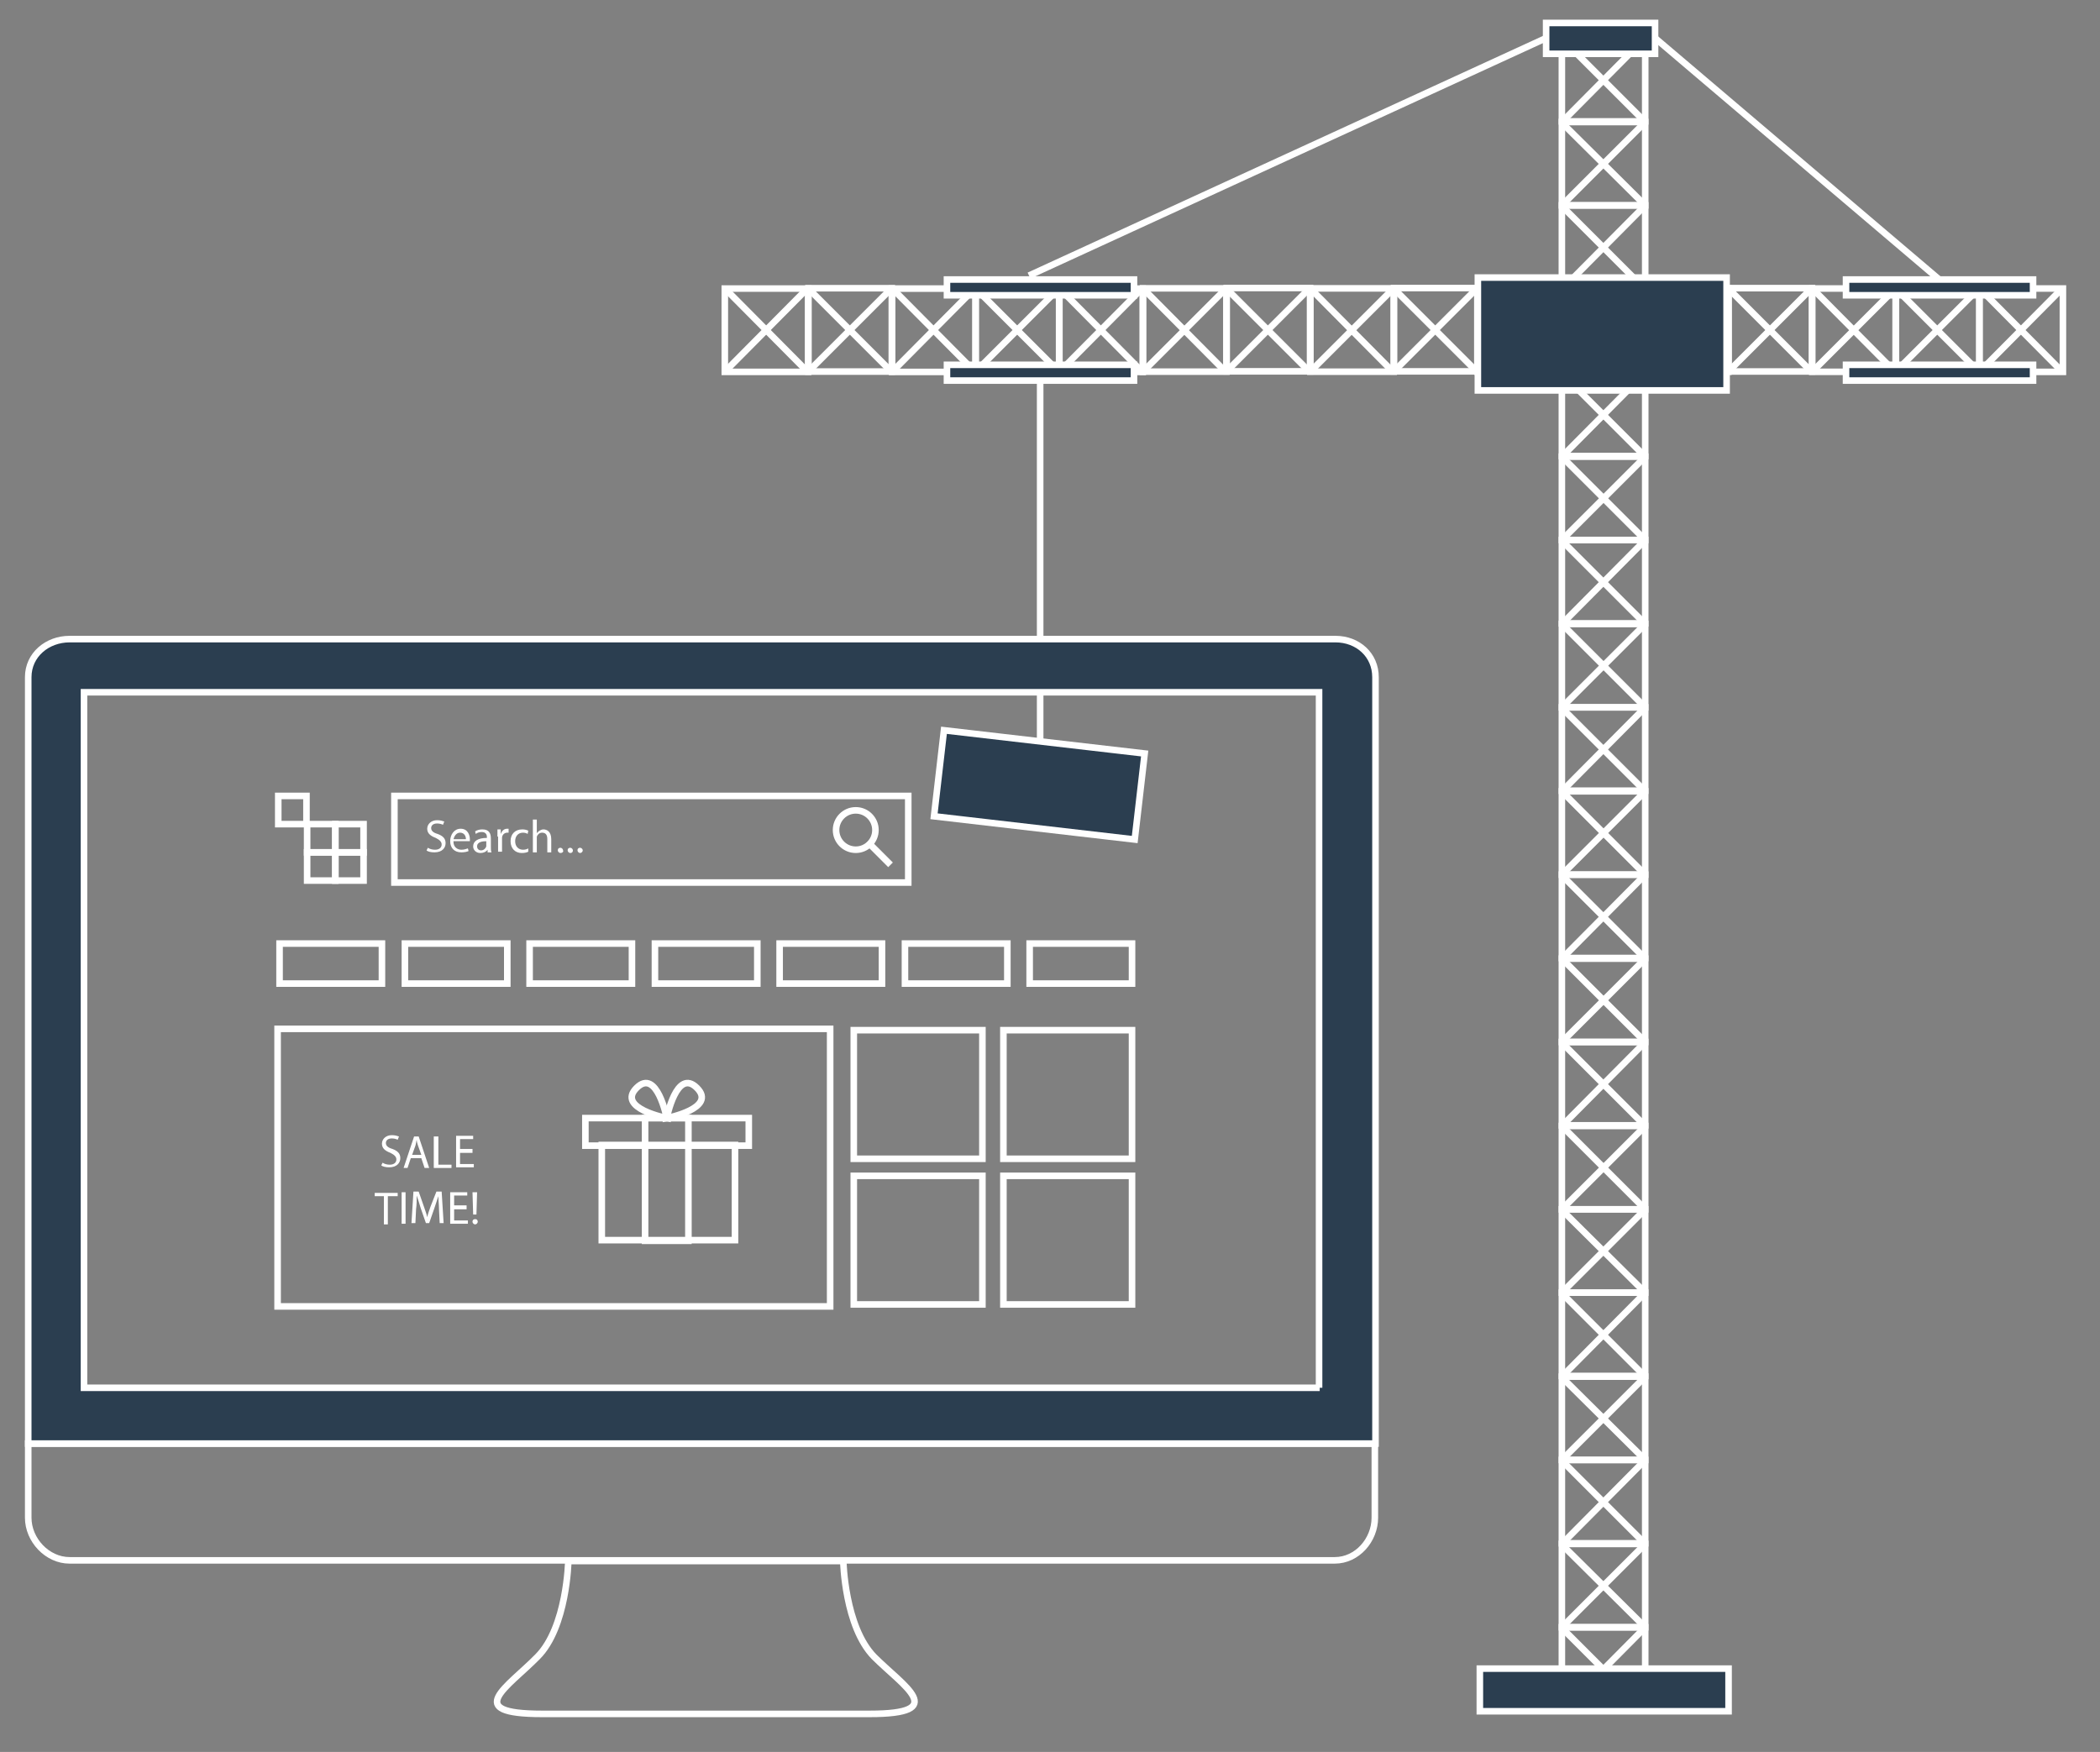 <svg class="pic" version="1.1" id="Слой_1" xmlns="http://www.w3.org/2000/svg" xmlns:xlink="http://www.w3.org/1999/xlink" x="0px" y="0px"
		viewBox="0 0 320 267" style="enable-background:new 0 0 319.5 266.5;" xml:space="preserve">
  <rect x="0" y="0" width="320" height="267" fill="#808080" stroke="none"/>
  <style type="text/css">
    .st0{fill:none;}
    .st1{fill:#2B3E50;}
    .st2{fill:white; stroke: none;}
    .pic {
      stroke: white;
      stroke-width: 1;
      width: 320px;
    }

    @keyframes rope {
      0% {
        transform: rotate(-3deg);
      }
      50% {
        transform: rotate(3deg);
      }
      100% {
        transform: rotate(-3deg);
      }
    }

    .rope {
      transform-origin: 158.5px 57.1px;
      animation: rope 3s ease-in-out infinite;
    }

  </style>
  <rect x="238" y="5.8" class="st0" width="12.7" height="12.7"/>
  <line class="st0" x1="238" y1="18.6" x2="250.7" y2="5.8"/>
  <line class="st0" x1="238.1" y1="6" x2="250.7" y2="18.6"/>
  <rect x="238" y="18.6" class="st0" width="12.7" height="12.7"/>
  <line class="st0" x1="238" y1="31.3" x2="250.7" y2="18.6"/>
  <line class="st0" x1="238.1" y1="18.8" x2="250.7" y2="31.3"/>
  <rect x="238" y="31.3" class="st0" width="12.7" height="12.7"/>
  <line class="st0" x1="238" y1="44.1" x2="250.7" y2="31.3"/>
  <line class="st0" x1="238.1" y1="31.5" x2="250.7" y2="44.1"/>
  <rect x="238" y="44.1" class="st0" width="12.7" height="12.7"/>
  <line class="st0" x1="238" y1="56.8" x2="250.7" y2="44.1"/>
  <line class="st0" x1="238.1" y1="44.2" x2="250.7" y2="56.8"/>
  <rect x="238" y="56.8" class="st0" width="12.7" height="12.7"/>
  <line class="st0" x1="238" y1="69.6" x2="250.7" y2="56.8"/>
  <line class="st0" x1="238.1" y1="57" x2="250.7" y2="69.6"/>
  <rect x="238" y="69.6" class="st0" width="12.7" height="12.7"/>
  <line class="st0" x1="238" y1="82.3" x2="250.7" y2="69.6"/>
  <line class="st0" x1="238.1" y1="69.7" x2="250.7" y2="82.3"/>
  <rect x="238" y="82.3" class="st0" width="12.7" height="12.7"/>
  <line class="st0" x1="238" y1="95.1" x2="250.7" y2="82.3"/>
  <line class="st0" x1="238.1" y1="82.5" x2="250.7" y2="95.1"/>
  <rect x="238" y="95.1" class="st0" width="12.7" height="12.7"/>
  <line class="st0" x1="238" y1="107.8" x2="250.7" y2="95.1"/>
  <line class="st0" x1="238.1" y1="95.2" x2="250.7" y2="107.8"/>
  <rect x="238" y="107.8" class="st0" width="12.7" height="12.7"/>
  <line class="st0" x1="238" y1="120.6" x2="250.7" y2="107.8"/>
  <line class="st0" x1="238.1" y1="108" x2="250.7" y2="120.6"/>
  <rect x="238" y="120.6" class="st0" width="12.7" height="12.7"/>
  <line class="st0" x1="238" y1="133.3" x2="250.7" y2="120.6"/>
  <line class="st0" x1="238.1" y1="120.7" x2="250.7" y2="133.3"/>
  <rect x="238" y="133.3" class="st0" width="12.7" height="12.7"/>
  <line class="st0" x1="238" y1="146.1" x2="250.7" y2="133.3"/>
  <line class="st0" x1="238.1" y1="133.5" x2="250.7" y2="146.1"/>
  <rect x="238" y="146.1" class="st0" width="12.7" height="12.7"/>
  <line class="st0" x1="238" y1="158.8" x2="250.7" y2="146.1"/>
  <line class="st0" x1="238.1" y1="146.2" x2="250.7" y2="158.8"/>
  <rect x="238" y="158.8" class="st0" width="12.7" height="12.7"/>
  <line class="st0" x1="238" y1="171.6" x2="250.7" y2="158.8"/>
  <line class="st0" x1="238.1" y1="159" x2="250.7" y2="171.6"/>
  <rect x="238" y="171.6" class="st0" width="12.7" height="12.7"/>
  <line class="st0" x1="238" y1="184.3" x2="250.7" y2="171.6"/>
  <line class="st0" x1="238.1" y1="171.7" x2="250.7" y2="184.3"/>
  <rect x="238" y="184.3" class="st0" width="12.7" height="12.7"/>
  <line class="st0" x1="238" y1="197" x2="250.7" y2="184.3"/>
  <line class="st0" x1="238.1" y1="184.5" x2="250.7" y2="197"/>
  <rect x="238" y="197" class="st0" width="12.7" height="12.7"/>
  <line class="st0" x1="238" y1="209.8" x2="250.7" y2="197"/>
  <line class="st0" x1="238.1" y1="197.2" x2="250.7" y2="209.8"/>
  <rect x="238" y="209.8" class="st0" width="12.7" height="12.7"/>
  <line class="st0" x1="238" y1="222.5" x2="250.7" y2="209.8"/>
  <line class="st0" x1="238.1" y1="210" x2="250.7" y2="222.5"/>
  <rect x="238" y="222.5" class="st0" width="12.7" height="12.7"/>
  <line class="st0" x1="238" y1="235.3" x2="250.7" y2="222.5"/>
  <line class="st0" x1="238.1" y1="222.7" x2="250.7" y2="235.3"/>
  <rect x="238" y="235.3" class="st0" width="12.7" height="12.7"/>
  <line class="st0" x1="238" y1="248" x2="250.7" y2="235.3"/>
  <line class="st0" x1="238.1" y1="235.5" x2="250.7" y2="248"/>
  <rect x="238" y="248" class="st0" width="12.7" height="12.7"/>
  <line class="st0" x1="238" y1="260.8" x2="250.7" y2="248"/>
  <line class="st0" x1="238.1" y1="248.2" x2="250.7" y2="260.8"/>
  <rect x="301.6" y="43.9" transform="matrix(-1.836970e-16 1 -1 -1.836970e-16 358.249 -257.629)" class="st0" width="12.7" height="12.7"/>
  <line class="st0" x1="301.6" y1="43.9" x2="314.3" y2="56.7"/>
  <line class="st0" x1="314.1" y1="44.1" x2="301.6" y2="56.7"/>
  <rect x="288.8" y="43.9" transform="matrix(-1.836970e-16 1 -1 -1.836970e-16 345.503 -244.882)" class="st0" width="12.7" height="12.7"/>
  <line class="st0" x1="288.8" y1="43.9" x2="301.6" y2="56.7"/>
  <line class="st0" x1="301.4" y1="44.1" x2="288.8" y2="56.7"/>
  <rect x="276.1" y="43.9" transform="matrix(-1.836970e-16 1 -1 -1.836970e-16 332.756 -232.135)" class="st0" width="12.7" height="12.7"/>
  <line class="st0" x1="276.1" y1="43.9" x2="288.8" y2="56.7"/>
  <line class="st0" x1="288.7" y1="44.1" x2="276.1" y2="56.7"/>
  <rect x="263.3" y="43.9" transform="matrix(-1.836970e-16 1 -1 -1.836970e-16 320.009 -219.388)" class="st0" width="12.7" height="12.7"/>
  <line class="st0" x1="263.3" y1="43.9" x2="276.1" y2="56.7"/>
  <line class="st0" x1="275.9" y1="44.1" x2="263.3" y2="56.7"/>
  <rect x="250.6" y="43.9" transform="matrix(-1.836970e-16 1 -1 -1.836970e-16 307.262 -206.641)" class="st0" width="12.7" height="12.7"/>
  <line class="st0" x1="250.6" y1="43.9" x2="263.3" y2="56.7"/>
  <line class="st0" x1="263.2" y1="44.1" x2="250.6" y2="56.7"/>
  <rect x="237.8" y="43.9" transform="matrix(-1.836970e-16 1 -1 -1.836970e-16 294.515 -193.895)" class="st0" width="12.7" height="12.7"/>
  <line class="st0" x1="237.8" y1="43.9" x2="250.6" y2="56.7"/>
  <line class="st0" x1="250.4" y1="44.1" x2="237.8" y2="56.7"/>
  <rect x="225.1" y="43.9" transform="matrix(-1.836970e-16 1 -1 -1.836970e-16 281.768 -181.148)" class="st0" width="12.7" height="12.7"/>
  <line class="st0" x1="225.1" y1="43.9" x2="237.8" y2="56.7"/>
  <line class="st0" x1="237.7" y1="44.1" x2="225.1" y2="56.7"/>
  <rect x="212.3" y="43.9" transform="matrix(-1.836970e-16 1 -1 -1.836970e-16 269.022 -168.401)" class="st0" width="12.7" height="12.7"/>
  <line class="st0" x1="212.3" y1="43.9" x2="225.1" y2="56.7"/>
  <line class="st0" x1="224.9" y1="44.1" x2="212.3" y2="56.7"/>
  <rect x="199.6" y="43.9" transform="matrix(-1.836970e-16 1 -1 -1.836970e-16 256.275 -155.654)" class="st0" width="12.7" height="12.7"/>
  <line class="st0" x1="199.6" y1="43.9" x2="212.3" y2="56.7"/>
  <line class="st0" x1="212.2" y1="44.1" x2="199.6" y2="56.7"/>
  <rect x="186.8" y="43.9" transform="matrix(-1.836970e-16 1 -1 -1.836970e-16 243.528 -142.907)" class="st0" width="12.7" height="12.7"/>
  <line class="st0" x1="186.8" y1="43.9" x2="199.6" y2="56.7"/>
  <line class="st0" x1="199.4" y1="44.1" x2="186.8" y2="56.7"/>
  <rect x="174.1" y="43.9" transform="matrix(-1.836970e-16 1 -1 -1.836970e-16 230.781 -130.16)" class="st0" width="12.7" height="12.7"/>
  <line class="st0" x1="174.1" y1="43.9" x2="186.8" y2="56.7"/>
  <line class="st0" x1="186.7" y1="44.1" x2="174.1" y2="56.7"/>
  <rect x="161.4" y="43.9" transform="matrix(-1.836970e-16 1 -1 -1.836970e-16 218.034 -117.414)" class="st0" width="12.7" height="12.7"/>
  <line class="st0" x1="161.4" y1="43.9" x2="174.1" y2="56.7"/>
  <line class="st0" x1="173.9" y1="44.1" x2="161.4" y2="56.7"/>
  <rect x="148.6" y="43.9" transform="matrix(-1.836970e-16 1 -1 -1.836970e-16 205.287 -104.667)" class="st0" width="12.7" height="12.7"/>
  <line class="st0" x1="148.6" y1="43.9" x2="161.4" y2="56.7"/>
  <line class="st0" x1="161.2" y1="44.1" x2="148.6" y2="56.7"/>
  <rect x="135.9" y="43.9" transform="matrix(-1.836970e-16 1 -1 -1.836970e-16 192.541 -91.92)" class="st0" width="12.7" height="12.7"/>
  <line class="st0" x1="135.9" y1="43.9" x2="148.6" y2="56.7"/>
  <line class="st0" x1="148.4" y1="44.1" x2="135.9" y2="56.7"/>
  <rect x="123.1" y="43.9" transform="matrix(-1.836970e-16 1 -1 -1.836970e-16 179.794 -79.173)" class="st0" width="12.7" height="12.7"/>
  <line class="st0" x1="123.1" y1="43.9" x2="135.9" y2="56.7"/>
  <line class="st0" x1="135.7" y1="44.1" x2="123.1" y2="56.7"/>
  <rect x="110.4" y="43.9" transform="matrix(-1.836970e-16 1 -1 -1.836970e-16 167.047 -66.426)" class="st0" width="12.7" height="12.7"/>
  <line class="st0" x1="110.4" y1="43.9" x2="123.1" y2="56.7"/>
  <line class="st0" x1="122.9" y1="44.1" x2="110.4" y2="56.7"/>
  <path class="st0" d="M133.2,252.5c-4.5-4.6-4.7-14.6-4.7-14.6h-20.2h-1.5H86.6c0,0-0.2,10.1-4.7,14.6c-4.5,4.6-11.6,8.7,0.7,8.7
    c9.8,0,20.3,0,24.2,0c1,0,1.5,0,1.5,0c3.9,0,14.4,0,24.2,0C144.8,261.2,137.7,257,133.2,252.5z"/>
  <path class="st0" d="M4.3,231.3c0,3.4,2.9,6.5,6.3,6.5h94.8h3.2h94.8c3.4,0,6.1-3.1,6.1-6.5V220H4.3V231.3z"/>
  <rect x="46.8" y="125.6" class="st0" width="4.3" height="4.3"/>
  <rect x="42.4" y="121.3" class="st0" width="4.3" height="4.3"/>
  <rect x="51.1" y="125.6" class="st0" width="4.3" height="4.3"/>
  <rect x="46.8" y="129.9" class="st0" width="4.3" height="4.3"/>
  <rect x="51.1" y="129.9" class="st0" width="4.3" height="4.3"/>
  <g class="rope">
    <line class="st0" x1="158.5" y1="57.1" x2="158.5" y2="114.6"/>
    
      <rect x="143.1" y="113" transform="matrix(0.993 0.115 -0.115 0.993 14.74 -17.371)" class="st1" width="30.8" height="13.2"/>
  </g>
  <rect x="42.3" y="156.8" class="st0" width="84.2" height="42.3"/>
  <rect x="42.6" y="143.8" class="st0" width="15.6" height="6.1"/>
  <rect x="61.7" y="143.8" class="st0" width="15.6" height="6.1"/>
  <rect x="80.7" y="143.8" class="st0" width="15.6" height="6.1"/>
  <rect x="99.8" y="143.8" class="st0" width="15.6" height="6.1"/>
  <rect x="118.8" y="143.8" class="st0" width="15.6" height="6.1"/>
  <rect x="137.9" y="143.8" class="st0" width="15.6" height="6.1"/>
  <rect x="156.9" y="143.8" class="st0" width="15.6" height="6.1"/>
  <rect x="60.1" y="121.3" class="st0" width="78.3" height="13.2"/>
  <g>
    <circle class="st0" cx="130.4" cy="126.5" r="3"/>
  </g>
  <g>
    <line class="st0" x1="132.2" y1="128.3" x2="135.7" y2="131.8"/>
  </g>
  <rect x="130.1" y="157" class="st0" width="19.6" height="19.6"/>
  <rect x="152.9" y="157" class="st0" width="19.6" height="19.6"/>
  <rect x="130.1" y="179.2" class="st0" width="19.6" height="19.6"/>
  <rect x="152.9" y="179.2" class="st0" width="19.6" height="19.6"/>
  <rect x="89.2" y="170.4" class="st0" width="24.9" height="4.2"/>
  <rect x="91.7" y="174.5" class="st0" width="20.3" height="14.5"/>
  <rect x="98.3" y="170.4" class="st0" width="6.6" height="18.7"/>
  <path class="st0" d="M101.6,170.4c0,0,1.5-7.7,4.6-4.6C109.3,168.9,101.6,170.4,101.6,170.4z"/>
  <path class="st0" d="M101.6,170.4c0,0-1.5-7.7-4.6-4.6C93.9,168.9,101.6,170.4,101.6,170.4z"/>
  <rect x="144.3" y="55.6" class="st1" width="28.5" height="2.4"/>
  <rect x="144.3" y="42.6" class="st1" width="28.5" height="2.4"/>
  <rect x="281.3" y="55.6" class="st1" width="28.5" height="2.4"/>
  <rect x="281.3" y="42.6" class="st1" width="28.5" height="2.4"/>
  <rect x="225.2" y="42.3" class="st1" width="37.9" height="17.2"/>
  <rect x="225.5" y="254.3" class="st1" width="37.9" height="6.5"/>
  <rect x="235.6" y="3.5" class="st1" width="16.6" height="4.7"/>
  <line class="st0" x1="156.8" y1="42" x2="235.6" y2="5.8"/>
  <line class="st0" x1="252.2" y1="5.8" x2="295.5" y2="42.6"/>
  <path class="st2" d="M65.2,129.2c0.3,0.2,0.7,0.3,1.1,0.3c0.6,0,1-0.3,1-0.8c0-0.4-0.3-0.7-0.9-1c-0.8-0.3-1.3-0.7-1.3-1.4
    c0-0.7,0.6-1.3,1.5-1.3c0.5,0,0.8,0.1,1.1,0.2l-0.2,0.5c-0.2-0.1-0.5-0.2-0.9-0.2c-0.7,0-0.9,0.4-0.9,0.7c0,0.4,0.3,0.7,1,0.9
    c0.8,0.3,1.2,0.7,1.2,1.4c0,0.7-0.5,1.4-1.7,1.4c-0.5,0-1-0.1-1.2-0.3L65.2,129.2z"/>
  <path class="st2" d="M69.1,128.3c0,0.8,0.6,1.2,1.2,1.2c0.4,0,0.7-0.1,1-0.2l0.1,0.4c-0.2,0.1-0.6,0.2-1.1,0.2
    c-1.1,0-1.7-0.7-1.7-1.7c0-1,0.6-1.9,1.6-1.9c1.1,0,1.4,1,1.4,1.6c0,0.1,0,0.2,0,0.3H69.1z M71,127.9c0-0.4-0.2-1-0.9-1
    c-0.6,0-0.9,0.6-1,1H71z"/>
  <path class="st2" d="M74.8,129.1c0,0.3,0,0.6,0.1,0.8h-0.6l0-0.4h0c-0.2,0.3-0.6,0.5-1.1,0.5c-0.7,0-1.1-0.5-1.1-1
    c0-0.8,0.7-1.3,2.1-1.3v-0.1c0-0.3-0.1-0.8-0.8-0.8c-0.3,0-0.7,0.1-0.9,0.3l-0.1-0.4c0.3-0.2,0.7-0.3,1.1-0.3c1.1,0,1.3,0.7,1.3,1.4
    V129.1z M74.2,128.2c-0.7,0-1.5,0.1-1.5,0.8c0,0.4,0.3,0.6,0.6,0.6c0.4,0,0.7-0.3,0.8-0.6c0-0.1,0-0.1,0-0.2V128.2z"/>
  <path class="st2" d="M75.8,127.5c0-0.4,0-0.8,0-1.1h0.5l0,0.7h0c0.2-0.5,0.5-0.8,1-0.8c0.1,0,0.1,0,0.2,0v0.6c-0.1,0-0.1,0-0.2,0
    c-0.4,0-0.8,0.3-0.8,0.8c0,0.1,0,0.2,0,0.3v1.8h-0.6V127.5z"/>
  <path class="st2" d="M80.5,129.8c-0.2,0.1-0.5,0.2-1,0.2c-1,0-1.7-0.7-1.7-1.8c0-1.1,0.7-1.8,1.8-1.8c0.4,0,0.7,0.1,0.9,0.2
    l-0.1,0.5c-0.1-0.1-0.4-0.2-0.7-0.2c-0.8,0-1.2,0.6-1.2,1.3c0,0.8,0.5,1.3,1.2,1.3c0.4,0,0.6-0.1,0.8-0.2L80.5,129.8z"/>
  <path class="st2" d="M81.2,124.9h0.6v2.1h0c0.1-0.2,0.3-0.3,0.4-0.4c0.2-0.1,0.4-0.2,0.6-0.2c0.5,0,1.2,0.3,1.2,1.5v2h-0.6v-2
    c0-0.6-0.2-1-0.8-1c-0.4,0-0.7,0.3-0.8,0.6c0,0.1,0,0.2,0,0.3v2.1h-0.6V124.9z"/>
  <path class="st2" d="M85.4,130c-0.2,0-0.4-0.2-0.4-0.4c0-0.3,0.2-0.4,0.4-0.4c0.2,0,0.4,0.2,0.4,0.4C85.9,129.8,85.7,130,85.4,130
    L85.4,130z"/>
  <path class="st2" d="M86.9,130c-0.2,0-0.4-0.2-0.4-0.4c0-0.3,0.2-0.4,0.4-0.4s0.4,0.2,0.4,0.4C87.3,129.8,87.2,130,86.9,130
    L86.9,130z"/>
  <path class="st2" d="M88.4,130c-0.2,0-0.4-0.2-0.4-0.4c0-0.3,0.2-0.4,0.4-0.4s0.4,0.2,0.4,0.4C88.8,129.8,88.6,130,88.4,130
    L88.4,130z"/>
  <path class="st2" d="M58.3,177.2c0.3,0.2,0.7,0.3,1.1,0.3c0.6,0,1-0.3,1-0.8c0-0.4-0.3-0.7-0.9-1c-0.8-0.3-1.3-0.7-1.3-1.4
    c0-0.7,0.6-1.3,1.5-1.3c0.5,0,0.8,0.1,1.1,0.2l-0.2,0.5c-0.2-0.1-0.5-0.2-0.9-0.2c-0.7,0-0.9,0.4-0.9,0.7c0,0.4,0.3,0.7,1,0.9
    c0.8,0.3,1.2,0.7,1.2,1.4c0,0.7-0.5,1.4-1.7,1.4c-0.5,0-1-0.1-1.2-0.3L58.3,177.2z"/>
  <path class="st2" d="M62.6,176.5l-0.5,1.5h-0.6l1.6-4.8h0.7l1.6,4.8h-0.7l-0.5-1.5H62.6z M64.2,176l-0.5-1.4
    c-0.1-0.3-0.2-0.6-0.2-0.9h0c-0.1,0.3-0.1,0.6-0.2,0.9l-0.5,1.4H64.2z"/>
  <path class="st2" d="M66.2,173.2h0.6v4.3h2v0.5h-2.7V173.2z"/>
  <path class="st2" d="M72,175.7h-1.9v1.7h2.1v0.5h-2.7v-4.8h2.6v0.5h-2v1.5H72V175.7z"/>
  <path class="st2" d="M58.6,182.3h-1.5v-0.5h3.5v0.5h-1.5v4.3h-0.6V182.3z"/>
  <path class="st2" d="M61.8,181.7v4.8h-0.6v-4.8H61.8z"/>
  <path class="st2" d="M66.9,184.4c0-0.7-0.1-1.5-0.1-2.1h0c-0.2,0.6-0.4,1.2-0.6,1.8l-0.8,2.3h-0.5l-0.8-2.3
    c-0.2-0.7-0.4-1.3-0.6-1.9h0c0,0.6,0,1.4-0.1,2.1l-0.1,2.1h-0.6l0.3-4.8h0.8l0.8,2.3c0.2,0.6,0.4,1.1,0.5,1.6h0
    c0.1-0.5,0.3-1,0.5-1.6l0.9-2.3h0.8l0.3,4.8H67L66.9,184.4z"/>
  <path class="st2" d="M71.1,184.3h-1.9v1.7h2.1v0.5h-2.7v-4.8h2.6v0.5h-2v1.5h1.9V184.3z"/>
  <path class="st2" d="M72.4,186.6c-0.2,0-0.4-0.2-0.4-0.4c0-0.3,0.2-0.4,0.4-0.4c0.3,0,0.4,0.2,0.4,0.4
    C72.8,186.4,72.6,186.6,72.4,186.6L72.4,186.6z M72.1,185.1l-0.1-3.4h0.7l-0.1,3.4H72.1z"/>
  <path class="st1" d="M203.5,97.4h-94.8h-3.2H10.6c-3.4,0-6.3,2.4-6.3,5.8V220h205.3V103.2C209.6,99.8,206.9,97.4,203.5,97.4z
    M201.1,211.5H12.8v-106h188.2V211.5z"/>
</svg>